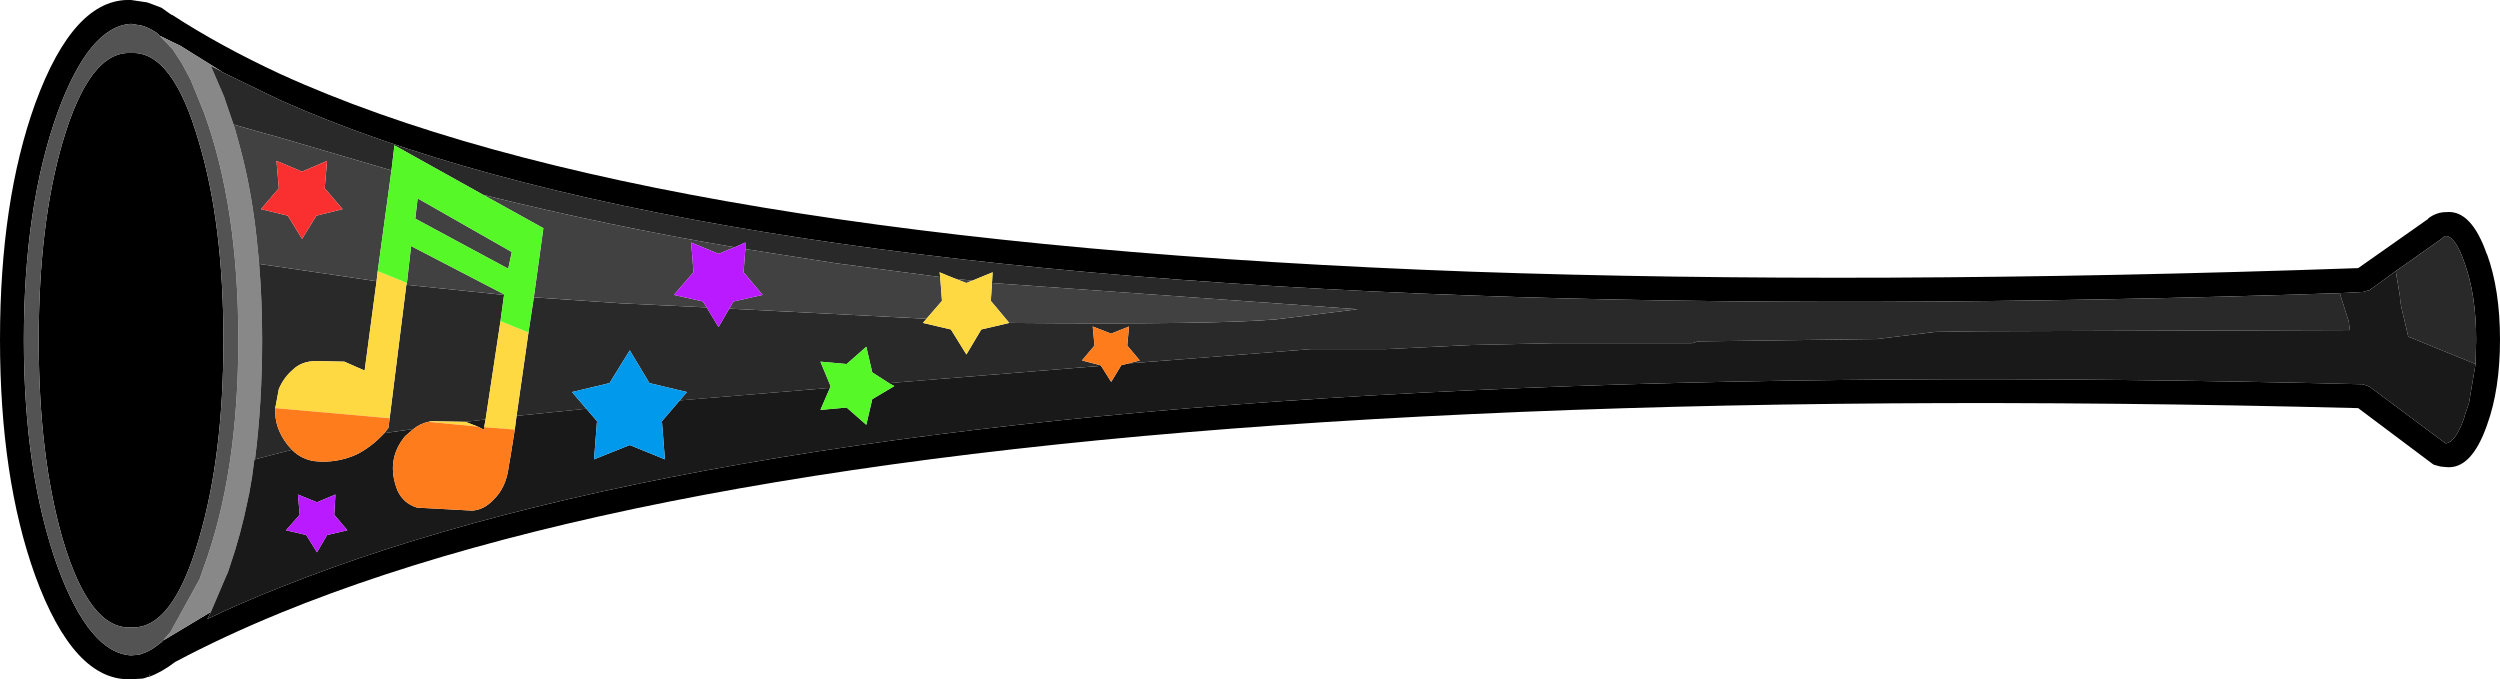 <?xml version="1.0" encoding="UTF-8" standalone="no"?>
<svg xmlns:ffdec="https://www.free-decompiler.com/flash" xmlns:xlink="http://www.w3.org/1999/xlink" ffdec:objectType="shape" height="57.0px" width="209.8px" xmlns="http://www.w3.org/2000/svg">
  <g transform="matrix(1.0, 0.0, 0.0, 1.0, 160.9, 12.05)">
    <path d="M-146.5 -10.8 L-146.45 -10.8 Q-142.45 -8.2 -137.4 -5.85 -106.5 8.25 -37.4 10.75 -4.5 11.9 37.0 10.45 L42.9 6.3 42.85 6.3 Q43.55 5.75 44.4 5.75 46.5 5.55 47.8 9.3 L47.8 9.25 Q48.9 12.25 48.9 16.45 48.9 20.65 47.8 23.65 46.5 27.35 44.4 27.15 L43.9 27.1 43.35 26.95 43.2 26.85 37.0 22.2 Q-4.3 21.15 -37.4 22.7 -104.05 25.75 -137.4 39.4 -142.15 41.35 -146.2 43.5 -147.3 44.35 -148.4 44.75 L-148.5 44.75 -148.6 44.8 -148.75 44.85 -148.95 44.9 -149.9 44.95 Q-154.7 45.15 -157.95 36.25 -160.9 28.05 -160.9 16.45 -160.9 4.85 -157.95 -3.35 -154.7 -12.25 -149.9 -12.05 L-148.55 -11.85 -148.0 -11.65 -147.35 -11.4 -146.5 -10.8 M-146.6 41.0 L-147.2 41.7 -145.7 40.8 -143.2 39.3 -143.5 39.9 Q-140.6 38.5 -137.4 37.25 -103.75 23.75 -37.4 20.7 -4.15 19.15 37.4 20.2 L37.95 20.4 44.25 25.1 44.3 25.15 44.4 25.15 Q45.2 25.0 45.9 23.0 L45.9 22.95 46.3 21.75 46.85 18.5 46.9 16.45 Q46.9 12.65 45.9 9.95 45.2 7.9 44.4 7.75 44.25 7.75 44.1 7.9 L44.05 7.95 40.15 10.7 37.95 12.3 37.4 12.45 35.45 12.55 Q-5.1 13.9 -37.4 12.75 -106.1 10.3 -137.4 -3.65 L-142.25 -6.0 -142.3 -6.0 -142.3 -6.05 -145.75 -8.2 -147.5 -9.05 -147.6 -9.15 -147.75 -9.3 -148.25 -9.6 -148.7 -9.8 -148.85 -9.85 -149.0 -9.9 -149.9 -10.05 Q-153.4 -9.85 -156.05 -2.65 -158.9 5.25 -158.9 16.45 -158.9 27.65 -156.05 35.55 -153.4 42.75 -149.9 42.95 L-149.3 42.9 -149.25 42.9 -148.95 42.8 Q-148.2 42.55 -147.5 41.95 L-147.35 41.85 -146.6 41.0 M-149.9 -7.6 Q-146.4 -7.8 -144.2 -0.1 -142.15 6.75 -142.15 16.5 -142.15 26.2 -144.2 33.15 -146.4 40.8 -149.9 40.6 -153.4 40.8 -155.65 33.15 -157.65 26.2 -157.65 16.5 -157.65 6.75 -155.65 -0.1 -153.4 -7.8 -149.9 -7.6 M-148.25 44.55 L-148.4 44.6 -148.4 44.65 -148.25 44.55" fill="#000000" fill-rule="evenodd" stroke="none"/>
    <path d="M-146.6 41.0 L-144.15 36.55 -143.8 35.55 Q-140.9 27.65 -140.9 16.45 -140.9 5.25 -143.8 -2.65 L-144.9 -5.35 -145.65 -6.75 -146.4 -7.9 -147.45 -9.0 -147.5 -9.05 -145.75 -8.2 -142.3 -6.05 -142.4 -6.1 -142.5 -6.15 -143.2 -6.5 -142.1 -3.95 -141.9 -3.35 -141.3 -1.6 -141.2 -1.3 -140.8 0.15 Q-139.8 3.8 -139.35 8.05 L-139.15 10.1 Q-138.9 13.15 -138.9 16.45 -138.9 21.8 -139.5 26.5 L-139.55 26.5 -139.75 28.0 -140.0 29.45 -140.05 29.65 -140.1 29.9 Q-140.7 32.85 -141.6 35.45 L-141.8 36.05 -141.9 36.25 -143.2 39.3 -145.7 40.8 -147.2 41.7 -146.6 41.0" fill="#888888" fill-rule="evenodd" stroke="none"/>
    <path d="M-147.5 -9.05 L-147.45 -9.0 -146.4 -7.9 -145.65 -6.75 -144.9 -5.35 -143.8 -2.65 Q-140.9 5.25 -140.9 16.45 -140.9 27.65 -143.8 35.55 L-144.15 36.55 -146.6 41.0 -147.35 41.85 -147.5 41.95 Q-148.2 42.55 -148.95 42.8 L-149.25 42.9 -149.3 42.9 -149.9 42.95 Q-153.4 42.75 -156.05 35.55 -158.9 27.65 -158.9 16.45 -158.9 5.25 -156.05 -2.65 -153.4 -9.85 -149.9 -10.05 L-149.0 -9.9 -148.85 -9.85 -148.7 -9.8 -148.25 -9.6 -147.75 -9.3 -147.6 -9.15 -147.5 -9.05 M-149.9 -7.6 Q-153.4 -7.8 -155.65 -0.1 -157.65 6.75 -157.65 16.5 -157.65 26.2 -155.65 33.15 -153.4 40.8 -149.9 40.6 -146.4 40.8 -144.2 33.15 -142.15 26.2 -142.15 16.5 -142.15 6.75 -144.2 -0.1 -146.4 -7.8 -149.9 -7.6" fill="#535353" fill-rule="evenodd" stroke="none"/>
    <path d="M-139.5 26.5 Q-138.9 21.8 -138.9 16.45 -138.9 13.15 -139.15 10.1 L-137.4 10.35 -129.3 11.55 -130.3 19.05 -132.0 18.3 -134.35 18.25 Q-135.6 18.25 -136.35 19.0 -137.1 19.65 -137.5 20.6 L-137.8 22.2 Q-137.9 23.85 -136.75 25.3 L-136.4 25.7 -137.4 25.95 -139.5 26.5 M-141.3 -1.6 L-141.9 -3.35 -142.1 -3.95 -143.2 -6.5 -142.5 -6.15 -142.4 -6.1 -142.3 -6.05 -142.3 -6.0 -142.25 -6.0 -137.4 -3.65 Q-106.1 10.3 -37.4 12.75 -5.1 13.9 35.45 12.55 L36.2 14.9 36.3 15.65 5.1 15.75 1.55 15.8 -3.4 16.4 -18.4 16.6 -18.9 16.75 -30.4 16.75 -37.4 16.9 -44.65 17.25 -50.9 17.25 -66.2 18.45 -65.25 18.2 -66.3 16.95 -66.15 15.35 -67.65 15.95 -69.2 15.35 -69.05 16.95 -70.1 18.2 -68.55 18.6 -68.5 18.65 -86.3 20.1 -87.7 19.2 -88.2 17.05 -89.85 18.5 -92.05 18.3 -91.2 20.35 -91.25 20.5 -103.85 21.55 -103.25 20.85 -106.4 20.1 -108.05 17.35 -109.75 20.1 -112.9 20.85 -111.7 22.25 -117.55 22.85 -116.55 15.85 -116.1 12.9 -108.85 13.4 -101.6 13.75 -100.6 15.4 -99.7 13.85 -83.15 14.7 -83.45 15.05 -81.1 15.6 -79.8 17.7 -78.55 15.6 -76.2 15.05 Q-58.85 15.2 -53.8 14.75 L-46.95 13.9 -77.65 11.7 -77.6 10.8 -79.3 11.5 -80.7 11.35 Q-81.35 11.1 -82.05 10.8 L-82.0 11.2 -90.7 10.05 -98.35 8.85 -98.35 8.3 -99.25 8.7 Q-109.9 6.9 -120.35 4.3 L-127.8 0.15 -128.05 2.25 -137.4 -0.5 -138.85 -0.9 -141.3 -1.6 M40.15 10.7 L44.05 7.95 44.1 7.9 Q44.25 7.75 44.4 7.75 45.2 7.9 45.9 9.95 46.9 12.65 46.9 16.45 L46.85 18.5 41.2 16.2 40.85 14.7 Q40.5 13.35 40.5 12.8 L40.15 10.7 M-118.6 12.7 L-118.9 14.9 -120.15 23.15 -121.85 23.35 -124.7 23.3 -124.95 23.35 Q-125.65 23.5 -126.2 23.95 L-128.65 24.3 -128.3 23.85 -128.2 23.05 -126.8 11.85 -118.6 12.7" fill="#292929" fill-rule="evenodd" stroke="none"/>
    <path d="M-139.15 10.1 L-139.35 8.05 Q-139.8 3.8 -140.8 0.15 L-141.2 -1.3 -141.3 -1.6 -138.85 -0.9 -137.4 -0.5 -128.05 2.25 -129.2 10.7 -129.3 11.55 -137.4 10.35 -139.15 10.1 M-77.65 11.7 L-46.95 13.9 -53.8 14.75 Q-58.85 15.2 -76.2 15.05 L-77.75 13.2 -77.65 11.7 M-83.15 14.7 L-99.7 13.85 -99.35 13.25 -96.9 12.7 -98.5 10.8 -98.35 8.85 -90.7 10.05 -82.0 11.2 -81.85 13.2 -83.15 14.7 M-101.6 13.75 L-108.85 13.4 -116.1 12.9 -115.3 7.1 -120.35 4.3 Q-109.9 6.9 -99.25 8.7 L-100.6 9.25 -102.9 8.3 -102.7 10.8 -104.35 12.7 -101.9 13.25 -101.6 13.75 M-79.3 11.5 L-79.8 11.7 -80.7 11.35 -79.3 11.5 M-117.95 9.1 L-118.25 10.5 -126.05 6.3 -125.85 4.6 -117.95 9.1 M-126.75 11.7 L-126.4 8.6 -118.6 12.65 -118.6 12.7 -126.8 11.85 -126.75 11.7 M-133.45 1.45 L-135.55 2.35 -137.7 1.45 -137.5 3.75 -139.0 5.5 -136.75 6.05 -135.55 8.0 -134.35 6.05 -132.15 5.5 -133.65 3.75 -133.45 1.45" fill="#414141" fill-rule="evenodd" stroke="none"/>
    <path d="M-143.2 39.3 L-141.9 36.25 -141.8 36.05 -141.6 35.45 Q-140.7 32.85 -140.1 29.9 L-140.05 29.65 -140.0 29.45 -139.75 28.0 -139.55 26.5 -139.5 26.5 -137.4 25.95 -136.4 25.7 Q-135.6 26.5 -134.5 26.65 -132.7 26.85 -131.0 26.1 -129.7 25.45 -128.65 24.3 L-126.2 23.95 -126.9 24.55 Q-128.55 26.55 -127.55 29.1 -127.05 30.2 -125.9 30.55 L-121.3 30.8 Q-120.3 30.75 -119.5 29.9 -118.4 28.85 -118.2 27.05 L-118.05 26.2 -117.7 24.0 -117.55 22.85 -111.7 22.25 -110.8 23.3 -111.05 26.5 -108.05 25.3 -105.1 26.5 -105.35 23.3 -103.85 21.55 -91.25 20.5 -92.05 22.35 -89.85 22.15 -88.2 23.6 -87.7 21.45 -85.85 20.35 -86.3 20.1 -68.5 18.65 -67.65 20.0 -66.8 18.6 -66.2 18.45 -50.9 17.25 -44.65 17.25 -37.4 16.9 -30.4 16.75 -18.9 16.75 -18.4 16.6 -3.4 16.4 1.55 15.8 5.1 15.75 36.3 15.65 36.2 14.9 35.45 12.55 37.4 12.45 37.95 12.3 40.15 10.7 40.5 12.8 Q40.5 13.35 40.85 14.7 L41.2 16.2 46.85 18.5 46.3 21.75 45.9 22.95 45.9 23.0 Q45.2 25.0 44.4 25.15 L44.3 25.15 44.25 25.1 37.95 20.4 37.4 20.2 Q-4.15 19.15 -37.4 20.7 -103.75 23.75 -137.4 37.25 -140.6 38.5 -143.5 39.9 L-143.2 39.3 M-120.15 23.15 L-120.25 23.7 -120.25 23.8 -120.3 24.0 -120.8 23.75 -121.85 23.35 -120.15 23.15 M-132.75 29.45 L-134.3 30.1 -135.9 29.45 -135.75 31.15 -136.9 32.45 -135.2 32.85 -134.3 34.3 -133.45 32.85 -131.75 32.45 -132.85 31.15 -132.75 29.45" fill="#191919" fill-rule="evenodd" stroke="none"/>
    <path d="M-77.65 11.7 L-77.75 13.2 -76.2 15.05 -78.55 15.6 -79.8 17.7 -81.1 15.6 -83.45 15.05 -83.15 14.7 -81.85 13.2 -82.0 11.2 -82.05 10.8 Q-81.35 11.1 -80.7 11.35 L-79.8 11.7 -79.3 11.5 -77.6 10.8 -77.65 11.7 M-116.55 15.85 L-117.55 22.85 -117.7 24.0 -120.25 23.8 -120.25 23.7 -120.15 23.15 -118.9 14.9 -116.55 15.85 M-126.8 11.85 L-128.2 23.05 -137.8 22.2 -137.5 20.6 Q-137.1 19.65 -136.35 19.0 -135.6 18.25 -134.35 18.25 L-132.0 18.3 -130.3 19.05 -129.3 11.55 -129.2 10.7 -126.75 11.7 -126.8 11.85 M-124.95 23.35 L-124.7 23.3 -121.85 23.35 -120.8 23.75 -124.95 23.35" fill="#ffd942" fill-rule="evenodd" stroke="none"/>
    <path d="M-68.5 18.65 L-68.55 18.6 -70.1 18.2 -69.05 16.95 -69.2 15.35 -67.65 15.95 -66.15 15.35 -66.3 16.95 -65.25 18.2 -66.2 18.45 -66.8 18.6 -67.65 20.0 -68.5 18.65 M-120.25 23.8 L-117.7 24.0 -118.05 26.2 -118.2 27.05 Q-118.4 28.85 -119.5 29.9 -120.3 30.75 -121.3 30.8 L-125.9 30.55 Q-127.05 30.2 -127.55 29.1 -128.55 26.55 -126.9 24.55 L-126.2 23.95 Q-125.65 23.5 -124.95 23.35 L-120.8 23.75 -120.3 24.0 -120.25 23.8 M-128.2 23.05 L-128.3 23.85 -128.65 24.3 Q-129.7 25.45 -131.0 26.1 -132.7 26.85 -134.5 26.65 -135.6 26.5 -136.4 25.7 L-136.75 25.3 Q-137.9 23.85 -137.8 22.2 L-128.2 23.05" fill="#ff7c1c" fill-rule="evenodd" stroke="none"/>
    <path d="M-99.7 13.85 L-100.6 15.4 -101.6 13.75 -101.9 13.25 -104.35 12.7 -102.7 10.8 -102.9 8.3 -100.6 9.25 -99.25 8.7 -98.35 8.3 -98.35 8.85 -98.5 10.8 -96.9 12.7 -99.35 13.25 -99.7 13.85 M-132.75 29.45 L-132.85 31.15 -131.75 32.45 -133.45 32.85 -134.3 34.3 -135.2 32.85 -136.9 32.45 -135.75 31.15 -135.9 29.45 -134.3 30.1 -132.75 29.45" fill="#ba1aff" fill-rule="evenodd" stroke="none"/>
    <path d="M-116.1 12.9 L-116.55 15.85 -118.9 14.9 -118.6 12.7 -118.6 12.65 -126.4 8.6 -126.75 11.7 -129.2 10.7 -128.05 2.25 -127.8 0.15 -120.35 4.3 -115.3 7.1 -116.1 12.9 M-91.25 20.5 L-91.2 20.35 -92.05 18.3 -89.85 18.5 -88.2 17.05 -87.7 19.2 -86.3 20.1 -85.85 20.35 -87.7 21.45 -88.2 23.6 -89.85 22.15 -92.05 22.35 -91.25 20.5 M-117.95 9.1 L-125.85 4.6 -126.05 6.3 -118.25 10.5 -117.95 9.1" fill="#56f827" fill-rule="evenodd" stroke="none"/>
    <path d="M-111.7 22.25 L-112.9 20.85 -109.75 20.1 -108.05 17.35 -106.4 20.1 -103.25 20.85 -103.85 21.55 -105.35 23.3 -105.1 26.5 -108.05 25.3 -111.05 26.5 -110.8 23.3 -111.7 22.25" fill="#0199eb" fill-rule="evenodd" stroke="none"/>
    <path d="M-133.45 1.45 L-133.65 3.75 -132.15 5.5 -134.35 6.05 -135.55 8.0 -136.75 6.05 -139.0 5.5 -137.5 3.75 -137.7 1.45 -135.55 2.35 -133.45 1.45" fill="#fa3030" fill-rule="evenodd" stroke="none"/>
  </g>
</svg>
